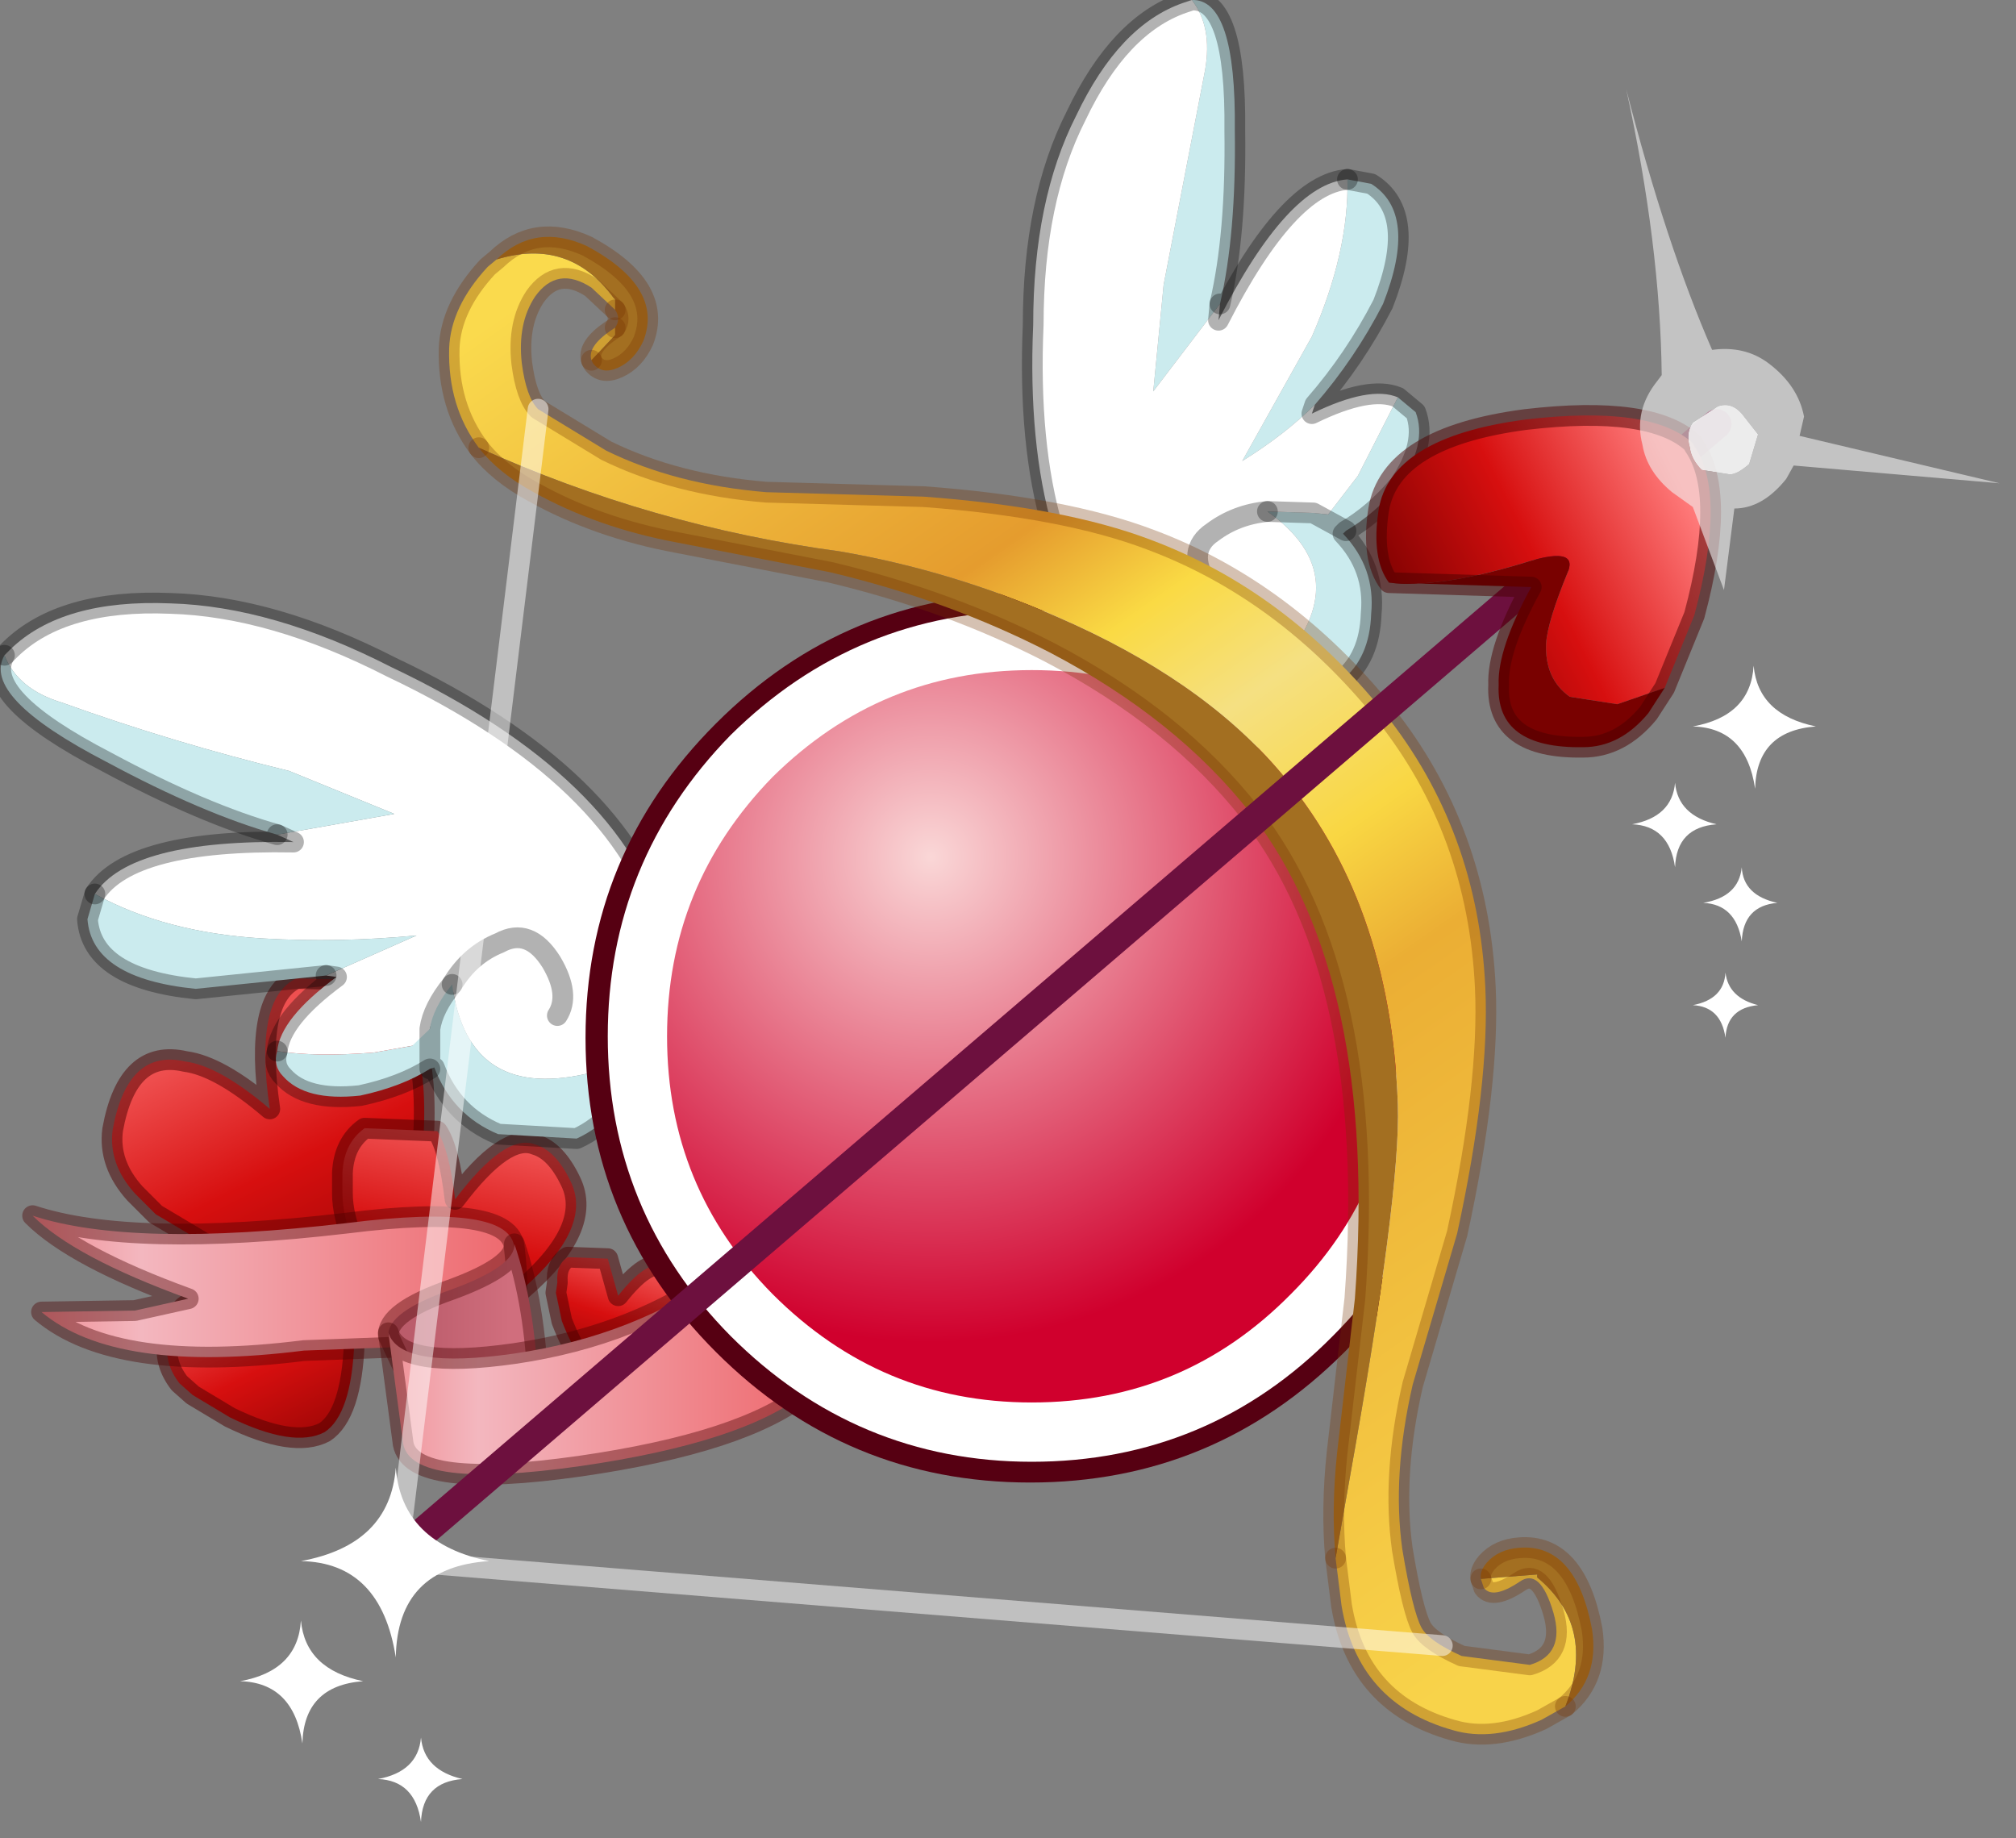 <?xml version="1.0" encoding="utf-8"?>
<svg version="1.1" id="Layer_1"
xmlns="http://www.w3.org/2000/svg"
xmlns:xlink="http://www.w3.org/1999/xlink"
width="68px" height="62px"
xml:space="preserve">
<rect width="100%" height="100%" fill="#808080" stroke="none"/>
<g id="PathID_258" transform="matrix(1, 0, 0, 1, 19.75, 20)">
<linearGradient
id="LinearGradID_163" gradientUnits="userSpaceOnUse" gradientTransform="matrix(-0.003, -0.005, 0.006, -0.003, -9.7, 19.05)" spreadMethod ="pad" x1="-819.2" y1="0" x2="819.2" y2="0" >
<stop  offset="0" style="stop-color:#A10706;stop-opacity:1" />
<stop  offset="0.494" style="stop-color:#D70F0F;stop-opacity:1" />
<stop  offset="1" style="stop-color:#EF5050;stop-opacity:1" />
</linearGradient>
<path style="fill:url(#LinearGradID_163) " d="M-10.65 17.4Q-11.2 13.65 -9.75 13L-7.45 13.05Q-5.3 13.85 -5.45 18.05Q-5.7 22.05 -7.15 23.1L-7.2 23.15Q-8.85 23.9 -12.4 22.2L-14.5 20.95L-15.2 20.25Q-16.1 19.25 -15.95 18.1Q-15.45 15.35 -13.5 15.8Q-12.35 15.95 -10.65 17.4" />
<path style="fill:none;stroke-width:0.7;stroke-linecap:round;stroke-linejoin:round;stroke-miterlimit:3;stroke:#4A0000;stroke-opacity:0.502" d="M-13.5 15.8Q-15.45 15.35 -15.95 18.1Q-16.1 19.25 -15.2 20.25L-14.5 20.95L-12.4 22.2Q-8.85 23.9 -7.2 23.15L-7.15 23.1Q-5.7 22.05 -5.45 18.05Q-5.3 13.85 -7.45 13.05L-9.75 13Q-11.2 13.65 -10.65 17.4Q-12.35 15.95 -13.5 15.8z" />
</g>
<g id="PathID_259" transform="matrix(1, 0, 0, 1, 19.75, 20)">
<linearGradient
id="LinearGradID_164" gradientUnits="userSpaceOnUse" gradientTransform="matrix(0.001, -0.004, 0.005, 0.001, -4.75, 21.75)" spreadMethod ="pad" x1="-819.2" y1="0" x2="819.2" y2="0" >
<stop  offset="0" style="stop-color:#A10706;stop-opacity:1" />
<stop  offset="0.494" style="stop-color:#D70F0F;stop-opacity:1" />
<stop  offset="1" style="stop-color:#EF5050;stop-opacity:1" />
</linearGradient>
<path style="fill:url(#LinearGradID_164) " d="M-7.45 18.05L-5 18.15Q-4.6 18.75 -4.4 20.45Q-2.7 18.2 -1.7 18.6Q-1 18.8 -0.5 19.85Q0.25 21.4 -2.1 23.45Q-4.2 25.4 -5.5 25.15L-5.55 25.15Q-6.85 24.7 -7.8 21.95Q-8.2 21 -8.2 20.25L-8.2 19.55Q-8.15 18.55 -7.45 18.05" />
<path style="fill:none;stroke-width:0.7;stroke-linecap:round;stroke-linejoin:round;stroke-miterlimit:3;stroke:#4A0000;stroke-opacity:0.502" d="M-8.2 19.55L-8.2 20.25Q-8.2 21 -7.8 21.95Q-6.85 24.7 -5.55 25.15L-5.5 25.15Q-4.2 25.4 -2.1 23.45Q0.25 21.4 -0.5 19.85Q-1 18.8 -1.7 18.6Q-2.7 18.2 -4.4 20.45Q-4.6 18.75 -5 18.15L-7.45 18.05Q-8.15 18.55 -8.2 19.55z" />
</g>
<g id="PathID_260" transform="matrix(1, 0, 0, 1, 19.75, 20)">
<linearGradient
id="LinearGradID_165" gradientUnits="userSpaceOnUse" gradientTransform="matrix(-0.002, -0.003, 0.004, -0.002, -10.35, 25.85)" spreadMethod ="pad" x1="-819.2" y1="0" x2="819.2" y2="0" >
<stop  offset="0" style="stop-color:#A10706;stop-opacity:1" />
<stop  offset="0.494" style="stop-color:#D70F0F;stop-opacity:1" />
<stop  offset="1" style="stop-color:#EF5050;stop-opacity:1" />
</linearGradient>
<path style="fill:url(#LinearGradID_165) " d="M-8.95 22.25Q-7.6 22.7 -7.8 25.3Q-7.9 27.7 -8.8 28.3Q-9.85 28.85 -12 27.8L-13.25 27.05L-13.7 26.65Q-14.2 26 -14.1 25.3Q-13.8 23.6 -12.6 23.9Q-12 24 -10.9 24.9Q-11.2 22.6 -10.4 22.2L-8.95 22.25" />
<path style="fill:none;stroke-width:0.7;stroke-linecap:round;stroke-linejoin:round;stroke-miterlimit:3;stroke:#4A0000;stroke-opacity:0.502" d="M-10.4 22.2Q-11.2 22.6 -10.9 24.9Q-12 24 -12.6 23.9Q-13.8 23.6 -14.1 25.3Q-14.2 26 -13.7 26.65L-13.25 27.05L-12 27.8Q-9.85 28.85 -8.8 28.3Q-7.9 27.7 -7.8 25.3Q-7.6 22.7 -8.95 22.25L-10.4 22.2z" />
</g>
<g id="PathID_261" transform="matrix(1, 0, 0, 1, 19.75, 20)">
<linearGradient
id="LinearGradID_166" gradientUnits="userSpaceOnUse" gradientTransform="matrix(0.001, -0.002, 0.003, 0.001, 0.95, 24.4)" spreadMethod ="pad" x1="-819.2" y1="0" x2="819.2" y2="0" >
<stop  offset="0" style="stop-color:#A10706;stop-opacity:1" />
<stop  offset="0.494" style="stop-color:#D70F0F;stop-opacity:1" />
<stop  offset="1" style="stop-color:#EF5050;stop-opacity:1" />
</linearGradient>
<path style="fill:url(#LinearGradID_166) " d="M2.4 25.35Q1.25 26.45 0.45 26.35Q-0.2 26.1 -0.8 24.55L-1 23.6L-0.95 23.25Q-1 22.65 -0.6 22.4L0.75 22.45L1.1 23.7Q2.05 22.5 2.6 22.7Q3 22.75 3.25 23.35Q3.7 24.25 2.4 25.35" />
<path style="fill:none;stroke-width:0.7;stroke-linecap:round;stroke-linejoin:round;stroke-miterlimit:3;stroke:#4A0000;stroke-opacity:0.502" d="M3.25 23.35Q3 22.75 2.6 22.7Q2.05 22.5 1.1 23.7L0.75 22.45L-0.6 22.4Q-1 22.65 -0.95 23.25L-1 23.6L-0.8 24.55Q-0.2 26.1 0.45 26.35Q1.25 26.45 2.4 25.35Q3.7 24.25 3.25 23.35z" />
</g>
<g id="PathID_262" transform="matrix(1, 0, 0, 1, 19.75, 20)">
<linearGradient
id="LinearGradID_167" gradientUnits="userSpaceOnUse" gradientTransform="matrix(0.01, 0, 0, 0.003, -10.5, 23.35)" spreadMethod ="pad" x1="-819.2" y1="0" x2="819.2" y2="0" >
<stop  offset="0" style="stop-color:#F08D93;stop-opacity:1" />
<stop  offset="0.227" style="stop-color:#F3B7BF;stop-opacity:1" />
<stop  offset="1" style="stop-color:#EE686D;stop-opacity:1" />
</linearGradient>
<path style="fill:url(#LinearGradID_167) " d="M-2.4 22.1Q-2.1 24.7 -2.8 25.3L-9.5 25.55Q-15.85 26.35 -18.35 24.25L-15.2 24.2L-13.4 23.8Q-17.25 22.4 -18.65 21Q-15.3 22.1 -8.05 21.25Q-2.5 20.55 -2.4 22.1" />
<path style="fill:none;stroke-width:0.7;stroke-linecap:round;stroke-linejoin:round;stroke-miterlimit:3;stroke:#4A0000;stroke-opacity:0.4" d="M-2.4 22.1Q-2.1 24.7 -2.8 25.3L-9.5 25.55Q-15.85 26.35 -18.35 24.25L-15.2 24.2L-13.4 23.8Q-17.25 22.4 -18.65 21Q-15.3 22.1 -8.05 21.25Q-2.5 20.55 -2.4 22.1z" />
</g>
<g id="PathID_263" transform="matrix(1, 0, 0, 1, 19.75, 20)">
<linearGradient
id="LinearGradID_168" gradientUnits="userSpaceOnUse" gradientTransform="matrix(-0.002, 0, 0, -0.003, -4.2, 24.4)" spreadMethod ="pad" x1="-819.2" y1="0" x2="819.2" y2="0" >
<stop  offset="0" style="stop-color:#D06E7D;stop-opacity:1" />
<stop  offset="1" style="stop-color:#BB5C6B;stop-opacity:1" />
</linearGradient>
<path style="fill:url(#LinearGradID_168) " d="M-4.55 23.5Q-2.35 22.7 -2.4 21.95Q-1.7 24 -1.6 26.8L-5.9 26.65L-6.65 25.05Q-6.7 24.25 -4.55 23.5" />
<path style="fill:none;stroke-width:0.7;stroke-linecap:round;stroke-linejoin:round;stroke-miterlimit:3;stroke:#4A0000;stroke-opacity:0.4" d="M-4.55 23.5Q-2.35 22.7 -2.4 21.95Q-1.7 24 -1.6 26.8L-5.9 26.65L-6.65 25.05Q-6.7 24.25 -4.55 23.5z" />
</g>
<g id="PathID_264" transform="matrix(1, 0, 0, 1, 19.75, 20)">
<linearGradient
id="LinearGradID_169" gradientUnits="userSpaceOnUse" gradientTransform="matrix(0.009, 0, 0, 0.004, 0.4, 26.25)" spreadMethod ="pad" x1="-819.2" y1="0" x2="819.2" y2="0" >
<stop  offset="0" style="stop-color:#F08D93;stop-opacity:1" />
<stop  offset="0.227" style="stop-color:#F3B7BF;stop-opacity:1" />
<stop  offset="1" style="stop-color:#EE686D;stop-opacity:1" />
</linearGradient>
<path style="fill:url(#LinearGradID_169) " d="M7.45 26.95Q5.35 28.65 -0.2 29.45Q-5.85 30.25 -6.15 28.7L-6.65 24.95Q-6.25 26.2 -2.4 25.65Q1.7 25.05 4.7 22.85L6.05 24.6Q7.1 26 7.45 26.95" />
<path style="fill:none;stroke-width:0.7;stroke-linecap:round;stroke-linejoin:round;stroke-miterlimit:3;stroke:#4A0000;stroke-opacity:0.4" d="M6.05 24.6L4.7 22.85Q1.7 25.05 -2.4 25.65Q-6.25 26.2 -6.65 24.95L-6.15 28.7Q-5.85 30.25 -0.2 29.45Q5.35 28.65 7.45 26.95Q7.1 26 6.05 24.6z" />
</g>
<g id="PathID_265" transform="matrix(1, 0, 0, 1, 19.75, 20)">
<path style="fill:#FFFFFF;fill-opacity:1" d="M-5.45 15.2L-7.15 15.5Q-9.1 15.65 -10.4 15.45Q-10.3 14.35 -8.4 12.95L-8.75 12.9L-5.7 11.55Q-8.3 11.8 -10.9 11.65Q-14.2 11.45 -16.55 10.15Q-15.35 8.3 -9.85 8.4L-10.4 8.15L-6.45 7.45L-10 6Q-13.9 5.05 -17.65 3.7Q-19.15 3.25 -19.6 2.1L-19.4 1.9Q-17.65 0.2 -14 0.35Q-10.55 0.45 -6.55 2.5Q1.25 6.2 2.7 11.45Q3.2 13 2.6 14.7L0.3 16.15Q-3.95 17.25 -4.5 13.2Q-3.9 12.2 -2.9 11.8Q-5.15 14 -5.25 14.7L-5.45 15.2M-2.9 11.8Q-1.9 11.25 -1.15 12.45Q-0.5 13.55 -0.95 14.25Q-0.5 13.55 -1.15 12.45Q-1.9 11.25 -2.9 11.8Q-3.9 12.2 -4.5 13.2" />
<path style="fill:#CBEBEE;fill-opacity:1" d="M2.05 15.7Q1.15 17.75 -0.3 18.4L-2.95 18.25Q-4.5 17.6 -5.1 16L-5.25 16.05Q-6.2 16.65 -7.6 16.95L-5.25 14.7Q-5.15 14 -4.5 13.2Q-3.95 17.25 0.3 16.15L2.6 14.7L2.05 15.7M-7.6 16.95Q-9.45 17.15 -10.2 16.3Q-10.55 15.95 -10.4 15.45Q-9.1 15.65 -7.15 15.5L-5.45 15.2L-5.25 14.7L-5.25 16.05M-16.15 5.7Q-20.4 3.5 -19.6 2.1Q-19.15 3.25 -17.65 3.7Q-13.9 5.05 -10 6L-6.45 7.45L-10.4 8.15Q-12.9 7.45 -16.15 5.7M-13.15 13.35Q-16.65 13 -16.8 11L-16.55 10.15Q-14.2 11.45 -10.9 11.65Q-8.3 11.8 -5.7 11.55L-8.75 12.9L-13.15 13.35" />
<path style="fill:none;stroke-width:0.7;stroke-linecap:round;stroke-linejoin:round;stroke-miterlimit:3;stroke:#000000;stroke-opacity:0.302" d="M-4.5 13.2Q-5.15 14 -5.25 14.7L-5.25 16.05L-5.1 16Q-4.5 17.6 -2.95 18.25L-0.3 18.4Q1.15 17.75 2.05 15.7L2.6 14.7Q3.2 13 2.7 11.45Q1.25 6.2 -6.55 2.5Q-10.55 0.45 -14 0.35Q-17.65 0.2 -19.4 1.9L-19.6 2.1" />
<path style="fill:none;stroke-width:0.7;stroke-linecap:round;stroke-linejoin:round;stroke-miterlimit:3;stroke:#000000;stroke-opacity:0.302" d="M-10.4 8.15L-9.85 8.4Q-15.35 8.3 -16.55 10.15" />
<path style="fill:none;stroke-width:0.7;stroke-linecap:round;stroke-linejoin:round;stroke-miterlimit:3;stroke:#000000;stroke-opacity:0.302" d="M-8.75 12.9L-8.4 12.95Q-10.3 14.35 -10.4 15.45" />
<path style="fill:none;stroke-width:0.7;stroke-linecap:round;stroke-linejoin:round;stroke-miterlimit:3;stroke:#000000;stroke-opacity:0.302" d="M-19.6 2.1Q-20.4 3.5 -16.15 5.7Q-12.9 7.45 -10.4 8.15" />
<path style="fill:none;stroke-width:0.7;stroke-linecap:round;stroke-linejoin:round;stroke-miterlimit:3;stroke:#000000;stroke-opacity:0.302" d="M-16.55 10.15L-16.8 11Q-16.65 13 -13.15 13.35L-8.75 12.9" />
<path style="fill:none;stroke-width:0.7;stroke-linecap:round;stroke-linejoin:round;stroke-miterlimit:3;stroke:#000000;stroke-opacity:0.302" d="M-10.4 15.45Q-10.55 15.95 -10.2 16.3Q-9.45 17.15 -7.6 16.95Q-6.2 16.65 -5.25 16.05" />
<path style="fill:none;stroke-width:0.7;stroke-linecap:round;stroke-linejoin:round;stroke-miterlimit:3;stroke:#000000;stroke-opacity:0.302" d="M-4.5 13.2Q-3.9 12.2 -2.9 11.8Q-1.9 11.25 -1.15 12.45Q-0.5 13.55 -0.95 14.25" />
</g>
<g id="PathID_266" transform="matrix(1, 0, 0, 1, 19.75, 20)">
<path style="fill:#CBEBEE;fill-opacity:1" d="M21.9 -15.6Q21.95 -12.1 21.4 -9.75L19.15 -6.8L19.5 -10.4L20.9 -17.65Q21.15 -19.1 20.45 -20Q21.95 -20.05 21.9 -15.6M25.65 -2.1L24.55 -2.7L25.05 -2.65L26.05 -3.95L27.4 -6.6L28 -6.1Q28.4 -5.05 27.45 -3.65Q26.6 -2.65 25.65 -2.1L25.55 -2Q26.65 -0.85 26.5 0.7Q26.45 2.2 25.5 2.95Q24.3 3.9 22.2 3.75L21.15 3.75Q22.75 3.05 23.35 2.5Q26.1 -0.55 23 -2.75L24.55 -2.7L25.65 -2.1M22.15 -4.45L24.5 -8.65Q25.75 -11.5 25.7 -13.95L26.5 -13.8Q28.1 -12.8 26.9 -9.75Q25.95 -7.9 24.6 -6.35Q23.6 -5.35 22.15 -4.45" />
<path style="fill:#FFFFFF;fill-opacity:1" d="M26.05 -3.95L25.05 -2.65L24.55 -2.7L23 -2.75Q21.95 -2.65 21.15 -2.05Q20.25 -1.45 20.95 -0.3Q21.55 0.7 22.3 0.6Q21.55 0.7 20.95 -0.3Q20.25 -1.45 21.15 -2.05Q21.95 -2.65 23 -2.75Q26.1 -0.55 23.35 2.5Q22.75 3.05 21.15 3.75Q19.5 3.55 18.45 2.4Q14.75 -1 15.1 -9.05Q15.1 -13.25 16.55 -16.1Q18 -19.15 20.15 -19.9L20.45 -20Q21.15 -19.1 20.9 -17.65L19.5 -10.4L19.15 -6.8L21.4 -9.75L21.35 -9.2Q23.7 -13.8 25.7 -13.95Q25.75 -11.5 24.5 -8.65L22.15 -4.45Q23.6 -5.35 24.6 -6.35L24.5 -6.05Q26.45 -7 27.4 -6.6L26.05 -3.95" />
<path style="fill:none;stroke-width:0.7;stroke-linecap:round;stroke-linejoin:round;stroke-miterlimit:3;stroke:#000000;stroke-opacity:0.302" d="M21.4 -9.75Q21.95 -12.1 21.9 -15.6Q21.95 -20.05 20.45 -20L20.15 -19.9Q18 -19.15 16.55 -16.1Q15.1 -13.25 15.1 -9.05Q14.75 -1 18.45 2.4Q19.5 3.55 21.15 3.75" />
<path style="fill:none;stroke-width:0.7;stroke-linecap:round;stroke-linejoin:round;stroke-miterlimit:3;stroke:#000000;stroke-opacity:0.302" d="M23 -2.75Q21.95 -2.65 21.15 -2.05Q20.25 -1.45 20.95 -0.3Q21.55 0.7 22.3 0.6" />
<path style="fill:none;stroke-width:0.7;stroke-linecap:round;stroke-linejoin:round;stroke-miterlimit:3;stroke:#000000;stroke-opacity:0.302" d="M25.7 -13.95L26.5 -13.8Q28.1 -12.8 26.9 -9.75Q25.95 -7.9 24.6 -6.35L24.5 -6.05Q26.45 -7 27.4 -6.6L28 -6.1Q28.4 -5.05 27.45 -3.65Q26.6 -2.65 25.65 -2.1L25.55 -2Q26.65 -0.85 26.5 0.7Q26.45 2.2 25.5 2.95Q24.3 3.9 22.2 3.75L21.15 3.75" />
<path style="fill:none;stroke-width:0.7;stroke-linecap:round;stroke-linejoin:round;stroke-miterlimit:3;stroke:#000000;stroke-opacity:0.302" d="M21.4 -9.75L21.35 -9.2Q23.7 -13.8 25.7 -13.95" />
<path style="fill:none;stroke-width:0.7;stroke-linecap:round;stroke-linejoin:round;stroke-miterlimit:3;stroke:#000000;stroke-opacity:0.302" d="M23 -2.75L24.55 -2.7L25.65 -2.1" />
</g>
<g id="PathID_267" transform="matrix(1, 0, 0, 1, 19.75, 20)">
<path style="fill:#560012;fill-opacity:1" d="M30 15Q30 21.2 25.6 25.6Q21.2 30 15 30Q8.8 30 4.4 25.6Q0 21.2 0 15Q0 8.8 4.4 4.4Q8.8 0 15 0Q21.2 0 25.6 4.4Q30 8.8 30 15" />
</g>
<g id="PathID_268" transform="matrix(1, 0, 0, 1, 19.75, 20)">
<radialGradient
id="RadialGradID_170" gradientUnits="userSpaceOnUse" gradientTransform="matrix(0.026, 0, 0, 0.026, 11.65, 8.9)" spreadMethod ="pad" cx="0" cy="0" r="819.2" fx="0" fy="0" >
<stop  offset="0"  style="stop-color:#FAD7D7;stop-opacity:1" />
<stop  offset="0.769"  style="stop-color:#D0002D;stop-opacity:1" />
</radialGradient>
<path style="fill:url(#RadialGradID_170) " d="M28.4 14.95Q28.4 20.45 24.5 24.35Q20.6 28.3 15.05 28.3Q9.55 28.3 5.6 24.35Q1.75 20.45 1.75 14.95Q1.75 9.45 5.6 5.5Q9.55 1.6 15.05 1.6Q20.6 1.6 24.5 5.5Q28.4 9.45 28.4 14.95" />
<path style="fill:none;stroke-width:2;stroke-linecap:round;stroke-linejoin:round;stroke-miterlimit:3;stroke:#FFFFFF;stroke-opacity:1" d="M28.4 14.95Q28.4 20.45 24.5 24.35Q20.6 28.3 15.05 28.3Q9.55 28.3 5.6 24.35Q1.75 20.45 1.75 14.95Q1.75 9.45 5.6 5.5Q9.55 1.6 15.05 1.6Q20.6 1.6 24.5 5.5Q28.4 9.45 28.4 14.95z" />
</g>
<g id="PathID_269" transform="matrix(1, 0, 0, 1, 19.75, 20)">
<linearGradient
id="LinearGradID_171" gradientUnits="userSpaceOnUse" gradientTransform="matrix(0.02, 0.028, -0.01, 0.007, 18.9, 9.8)" spreadMethod ="pad" x1="-819.2" y1="0" x2="819.2" y2="0" >
<stop  offset="0" style="stop-color:#FADA4D;stop-opacity:1" />
<stop  offset="0.286" style="stop-color:#E59C2E;stop-opacity:1" />
<stop  offset="0.365" style="stop-color:#FADA44;stop-opacity:1" />
<stop  offset="0.443" style="stop-color:#F5E082;stop-opacity:1" />
<stop  offset="0.541" style="stop-color:#F9D743;stop-opacity:1" />
<stop  offset="0.624" style="stop-color:#EBAE34;stop-opacity:1" />
<stop  offset="1" style="stop-color:#F8D34A;stop-opacity:1" />
</linearGradient>
<path style="fill:url(#LinearGradID_171) " d="M0.2 -10.3Q-0.95 -11.05 -1.7 -10Q-2.3 -9.1 -2.15 -7.75Q-2 -6.6 -1.6 -6.2L0.7 -4.8Q3.05 -3.65 6.1 -3.4L11.4 -3.25Q16.15 -2.9 19.05 -1.8Q23.6 -0.1 26.95 4.05Q30.1 8 30.35 13.3Q30.5 16.55 29.4 21.6L27.9 26.7Q27.2 29.75 27.55 32.25Q27.9 34.35 28.2 34.9Q28.45 35.35 29.55 35.85L31.85 36.15Q33.05 35.8 32.65 34.4Q32.2 32.85 31.5 33.35Q30.6 33.95 30.3 33.55L30.2 33.25L32.1 33.1L32.1 33.2Q34.1 34.85 33.05 37.55L32.25 38Q30.6 38.75 29.25 38.35Q26.05 37.45 25.5 34.15L25.3 32.55L25.75 30Q27.5 20.25 27.4 17.25Q27.15 10.35 23.4 6Q20.75 2.9 15.9 0.8Q12.35 -0.75 8.6 -1.4Q2.25 -2.25 -3.6 -4.9Q-4.65 -6.3 -4.6 -8.25Q-4.55 -9.65 -3.3 -11L-3 -11.25Q-0.55 -12 0.95 -9.95L1 -9.9L1 -9.55L0.2 -10.3M1 -8.95L1 -8.7L0.2 -7.85Q0.05 -8.3 0.85 -8.85L1 -8.95" />
<path style="fill:#A36F21;fill-opacity:1" d="M0.05 -11.7Q2.65 -10.3 1.95 -8.5Q1.65 -7.85 1.1 -7.6Q0.55 -7.35 0.25 -7.75L0.2 -7.85L1 -8.7L1 -8.95Q1.2 -9.25 1 -9.55L1 -9.9L0.95 -9.95Q-0.55 -12 -3 -11.25Q-1.7 -12.5 0.05 -11.7M-3.6 -4.9Q2.25 -2.25 8.6 -1.4Q12.35 -0.75 15.9 0.8Q20.75 2.9 23.4 6Q27.15 10.35 27.4 17.25Q27.5 20.25 25.75 30L25.3 32.55Q25.15 30.9 25.35 29L25.95 23.8Q26.75 13 22.45 7.45Q19.95 4.25 15.65 2Q12.25 0.25 8.25 -0.7L3.1 -1.7Q0.4 -2.2 -1.75 -3.4Q-2.95 -4.05 -3.6 -4.9M33.05 37.55Q34.1 34.85 32.1 33.2L32.1 33.1L30.2 33.25Q30.15 33 30.4 32.7Q30.8 32.25 31.5 32.2Q33.4 32.05 33.95 34.95Q34.2 36.6 33.05 37.55" />
<path style="fill:none;stroke-width:0.7;stroke-linecap:round;stroke-linejoin:round;stroke-miterlimit:3;stroke:#743300;stroke-opacity:0.302" d="M1 -9.55Q1.2 -9.25 1 -8.95" />
<path style="fill:none;stroke-width:0.7;stroke-linecap:round;stroke-linejoin:round;stroke-miterlimit:3;stroke:#743300;stroke-opacity:0.302" d="M0.2 -7.85L0.25 -7.75Q0.55 -7.35 1.1 -7.6Q1.65 -7.85 1.95 -8.5Q2.65 -10.3 0.05 -11.7Q-1.7 -12.5 -3 -11.25L-3.3 -11Q-4.55 -9.65 -4.6 -8.25Q-4.65 -6.3 -3.6 -4.9" />
<path style="fill:none;stroke-width:0.7;stroke-linecap:round;stroke-linejoin:round;stroke-miterlimit:3;stroke:#743300;stroke-opacity:0.302" d="M25.3 32.55L25.5 34.15Q26.05 37.45 29.25 38.35Q30.6 38.75 32.25 38L33.05 37.55" />
<path style="fill:none;stroke-width:0.7;stroke-linecap:round;stroke-linejoin:round;stroke-miterlimit:3;stroke:#743300;stroke-opacity:0.302" d="M30.2 33.25L30.3 33.55Q30.6 33.95 31.5 33.35Q32.2 32.85 32.65 34.4Q33.05 35.8 31.85 36.15L29.55 35.85Q28.45 35.35 28.2 34.9Q27.9 34.35 27.55 32.25Q27.2 29.75 27.9 26.7L29.4 21.6Q30.5 16.55 30.35 13.3Q30.1 8 26.95 4.05Q23.6 -0.1 19.05 -1.8Q16.15 -2.9 11.4 -3.25L6.1 -3.4Q3.05 -3.65 0.7 -4.8L-1.6 -6.2Q-2 -6.6 -2.15 -7.75Q-2.3 -9.1 -1.7 -10Q-0.95 -11.05 0.2 -10.3L1 -9.55" />
<path style="fill:none;stroke-width:0.7;stroke-linecap:round;stroke-linejoin:round;stroke-miterlimit:3;stroke:#743300;stroke-opacity:0.302" d="M0.2 -7.85Q0.05 -8.3 0.85 -8.85L1 -8.95" />
<path style="fill:none;stroke-width:0.7;stroke-linecap:round;stroke-linejoin:round;stroke-miterlimit:3;stroke:#743300;stroke-opacity:0.302" d="M25.3 32.55Q25.15 30.9 25.35 29L25.95 23.8Q26.75 13 22.45 7.45Q19.95 4.25 15.65 2Q12.25 0.25 8.25 -0.7L3.1 -1.7Q0.4 -2.2 -1.75 -3.4Q-2.95 -4.05 -3.6 -4.9" />
<path style="fill:none;stroke-width:0.7;stroke-linecap:round;stroke-linejoin:round;stroke-miterlimit:3;stroke:#743300;stroke-opacity:0.302" d="M30.2 33.25Q30.15 33 30.4 32.7Q30.8 32.25 31.5 32.2Q33.4 32.05 33.95 34.95Q34.2 36.6 33.05 37.55" />
</g>
<g id="PathID_270" transform="matrix(1, 0, 0, 1, 19.75, 20)">
<path style="fill:none;stroke-width:1;stroke-linecap:round;stroke-linejoin:round;stroke-miterlimit:3;stroke:#6D103E;stroke-opacity:1" d="M-5.45 31.65L38.15 -5.7" />
</g>
<g id="PathID_271" transform="matrix(1, 0, 0, 1, 19.75, 20)">
<linearGradient
id="LinearGradID_172" gradientUnits="userSpaceOnUse" gradientTransform="matrix(0.006, -0.003, 0.003, 0.006, 32.3, -0.8)" spreadMethod ="pad" x1="-819.2" y1="0" x2="819.2" y2="0" >
<stop  offset="0" style="stop-color:#790100;stop-opacity:1" />
<stop  offset="0.494" style="stop-color:#D70F0F;stop-opacity:1" />
<stop  offset="1" style="stop-color:#FF7B7B;stop-opacity:1" />
</linearGradient>
<path style="fill:url(#LinearGradID_172) " d="M26.75 -2.8Q27.15 -5.25 31.7 -5.85Q35.95 -6.35 37.35 -5.05L37.4 -4.95Q38.5 -3.35 37.4 0.75L36.4 3.2L34.8 3.75L33.2 3.5Q32.35 2.9 32.4 1.7Q32.45 0.95 33.15 -0.75Q33.45 -1.6 31.6 -1Q28.75 -0.15 27.1 -0.35Q26.5 -1.15 26.75 -2.8" />
<path style="fill:#790100;fill-opacity:1" d="M35.85 4.05Q34.9 5.2 33.65 5.2Q30.7 5.25 30.8 3.1Q30.75 1.9 31.9 -0.2L27.1 -0.35Q28.75 -0.15 31.6 -1Q33.45 -1.6 33.15 -0.75Q32.45 0.95 32.4 1.7Q32.35 2.9 33.2 3.5L34.8 3.75L36.4 3.2L35.85 4.05" />
<path style="fill:none;stroke-width:0.7;stroke-linecap:round;stroke-linejoin:round;stroke-miterlimit:3;stroke:#4A0000;stroke-opacity:0.502" d="M36.4 3.2L37.4 0.75Q38.5 -3.35 37.4 -4.95L37.35 -5.05Q35.95 -6.35 31.7 -5.85Q27.15 -5.25 26.75 -2.8Q26.5 -1.15 27.1 -0.35L31.9 -0.2Q30.75 1.9 30.8 3.1Q30.7 5.25 33.65 5.2Q34.9 5.2 35.85 4.05L36.4 3.2z" />
</g>
<g id="PathID_272" transform="matrix(1, 0, 0, 1, 19.75, 20)">
<path style="fill:none;stroke-width:0.7;stroke-linecap:round;stroke-linejoin:round;stroke-miterlimit:3;stroke:#FFFFFF;stroke-opacity:0.502" d="M-1.6 -6.2L-6.35 32.65L28.9 35.5" />
</g>
<g id="PathID_273" transform="matrix(1, 0, 0, 1, 19.75, 20)">
<path style="fill:#F2F2F2;fill-opacity:0.592" d="M39.9 -7.75Q40.9 -7 41.1 -5.95L40.95 -5.3L47.7 -3.7L40.75 -4.3L40.5 -3.85Q39.7 -2.85 38.75 -2.85L38.4 -0.1L37.35 -2.9L36.65 -3.4Q35.8 -4.1 35.65 -5Q35.35 -6.15 36.15 -7.15L36.3 -7.35Q36.25 -11.75 35.1 -17Q36.45 -11.75 38 -8.2Q39.1 -8.35 39.9 -7.75M39.25 -4.35L39.55 -5.35L39 -6.05Q38.65 -6.45 38.2 -6.3L37.35 -5.75Q37.1 -5.4 37.25 -4.9Q37.3 -4.5 37.65 -4.15L38.6 -4Q38.85 -4 39.25 -4.35" />
<path style="fill:#F2F2F2;fill-opacity:0.941" d="M38.6 -4L37.65 -4.15Q37.3 -4.5 37.25 -4.9Q37.1 -5.4 37.35 -5.75L38.2 -6.3Q38.65 -6.45 39 -6.05L39.55 -5.35L39.25 -4.35Q38.85 -4 38.6 -4" />
</g>
<g id="PathID_274" transform="matrix(1, 0, 0, 1, 19.75, 20)">
<path style="fill:#FFFFFF;fill-opacity:1" d="M-9.55 38.8Q-9.85 36.75 -11.65 36.7Q-9.7 36.35 -9.6 34.65Q-9.45 36.3 -7.5 36.7Q-9.5 36.85 -9.55 38.8" />
</g>
<g id="PathID_275" transform="matrix(1, 0, 0, 1, 19.75, 20)">
<path style="fill:#FFFFFF;fill-opacity:1" d="M-9.6 32.65Q-6.6 32.1 -6.4 29.5Q-6.2 32.05 -3.25 32.65Q-6.35 32.85 -6.4 35.9Q-6.9 32.7 -9.6 32.65" />
</g>
<g id="PathID_276" transform="matrix(1, 0, 0, 1, 19.75, 20)">
<path style="fill:#FFFFFF;fill-opacity:1" d="M-7 40Q-5.65 39.75 -5.55 38.6Q-5.45 39.7 -4.15 40Q-5.5 40.1 -5.55 41.45Q-5.75 40.05 -7 40" />
</g>
<g id="PathID_277" transform="matrix(1, 0, 0, 1, 19.75, 20)">
<path style="fill:#FFFFFF;fill-opacity:1" d="M37.35 4.5Q39.3 4.15 39.4 2.45Q39.55 4.1 41.5 4.5Q39.5 4.65 39.45 6.6Q39.15 4.55 37.35 4.5" />
</g>
<g id="PathID_278" transform="matrix(1, 0, 0, 1, 19.75, 20)">
<path style="fill:#FFFFFF;fill-opacity:1" d="M36.75 6.4Q36.85 7.5 38.15 7.8Q36.8 7.9 36.75 9.25Q36.55 7.85 35.3 7.8Q36.65 7.55 36.75 6.4" />
</g>
<g id="PathID_279" transform="matrix(1, 0, 0, 1, 19.75, 20)">
<path style="fill:#FFFFFF;fill-opacity:1" d="M40.2 10.45Q39.05 10.55 39 11.75Q38.8 10.5 37.7 10.45Q38.9 10.25 39 9.25Q39.05 10.2 40.2 10.45" />
</g>
<g id="PathID_280" transform="matrix(1, 0, 0, 1, 19.75, 20)">
<path style="fill:#FFFFFF;fill-opacity:1" d="M37.35 13.9Q38.4 13.7 38.45 12.8Q38.55 13.65 39.55 13.9Q38.5 14 38.45 15Q38.3 13.95 37.35 13.9" />
</g>
</svg>

